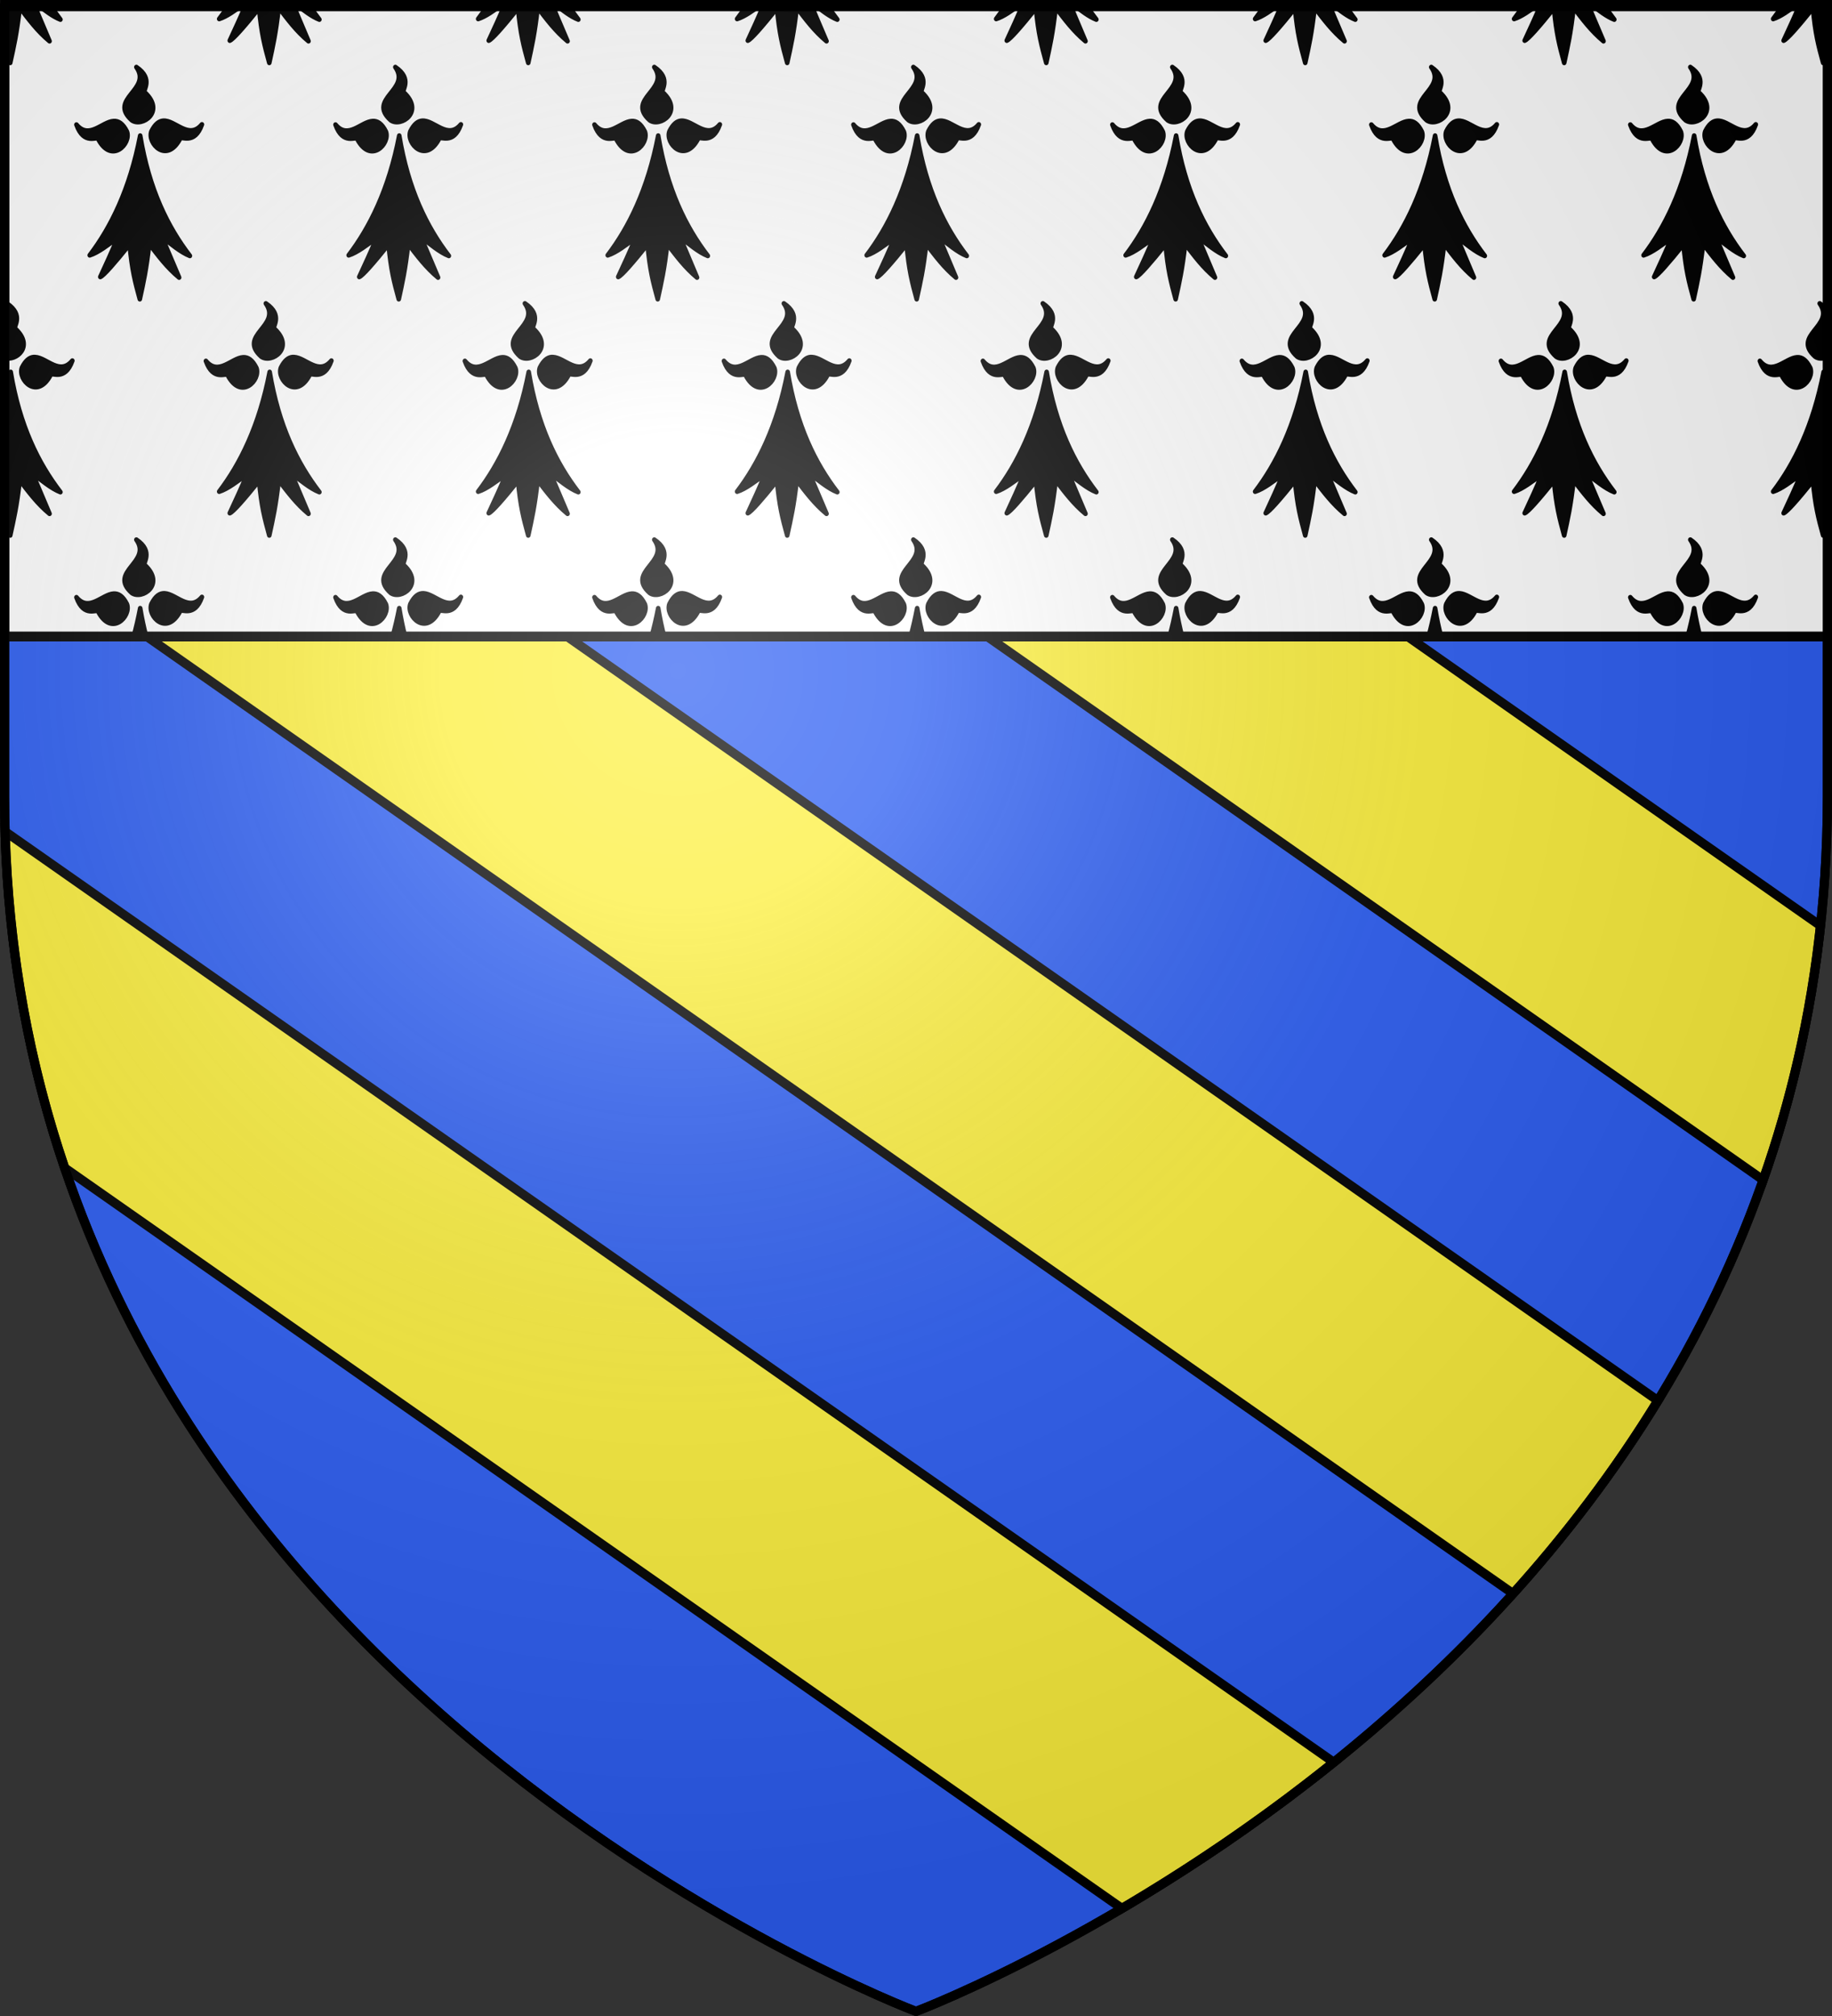 <?xml version="1.0" encoding="UTF-8" standalone="no"?>
<svg
   xmlns:dc="http://purl.org/dc/elements/1.1/"
   xmlns:cc="http://web.resource.org/cc/"
   xmlns:rdf="http://www.w3.org/1999/02/22-rdf-syntax-ns#"
   xmlns:svg="http://www.w3.org/2000/svg"
   xmlns="http://www.w3.org/2000/svg"
   xmlns:xlink="http://www.w3.org/1999/xlink"
   xmlns:sodipodi="http://sodipodi.sourceforge.net/DTD/sodipodi-0.dtd"
   xmlns:inkscape="http://www.inkscape.org/namespaces/inkscape"
   height="660"
   width="600"
   version="1.0"
   id="svg2"
   sodipodi:version="0.32"
   inkscape:version="0.44.1"
   sodipodi:docname="Belflou (11).svg"
   sodipodi:docbase="C:\Documents and Settings\Propriétaire\Mes documents\image blason"
   inkscape:export-filename="/Users/olivier/Desktop/Blason Rouge/Blason_Vide_3D.png"
   inkscape:export-xdpi="144"
   inkscape:export-ydpi="144">
  <rect width="100%" height="100%" fill="#333333" stroke="none"/>
  <sodipodi:namedview
     inkscape:window-height="719"
     inkscape:window-width="1024"
     inkscape:pageshadow="2"
     inkscape:pageopacity="0.0"
     guidetolerance="10.0"
     gridtolerance="10.0"
     objecttolerance="10.0"
     borderopacity="1.0"
     bordercolor="#666666"
     pagecolor="#ffffff"
     id="base"
     showgrid="false"
     height="660px"
     inkscape:zoom="0.8"
     inkscape:cx="299.9999"
     inkscape:cy="329.99972"
     inkscape:window-x="-4"
     inkscape:window-y="-4"
     inkscape:current-layer="layer2" />
  <desc
     id="desc4">Flag of Canton of Valais (Wallis)</desc>
  <defs
     id="defs6">
    <linearGradient
       id="linearGradient2893">
      <stop
         style="stop-color:white;stop-opacity:0.314;"
         offset="0"
         id="stop2895" />
      <stop
         id="stop2897"
         offset="0.19"
         style="stop-color:white;stop-opacity:0.251;" />
      <stop
         style="stop-color:#6b6b6b;stop-opacity:0.125;"
         offset="0.6"
         id="stop2901" />
      <stop
         style="stop-color:black;stop-opacity:0.125;"
         offset="1"
         id="stop2899" />
    </linearGradient>
    <linearGradient
       id="linearGradient2885">
      <stop
         id="stop2887"
         offset="0"
         style="stop-color:white;stop-opacity:1;" />
      <stop
         style="stop-color:white;stop-opacity:1;"
         offset="0.229"
         id="stop2891" />
      <stop
         id="stop2889"
         offset="1"
         style="stop-color:black;stop-opacity:1;" />
    </linearGradient>
    <linearGradient
       id="linearGradient2955">
      <stop
         id="stop2867"
         offset="0"
         style="stop-color:#fd0000;stop-opacity:1;" />
      <stop
         style="stop-color:#e77275;stop-opacity:0.659;"
         offset="0.5"
         id="stop2873" />
      <stop
         style="stop-color:black;stop-opacity:0.323;"
         offset="1"
         id="stop2959" />
    </linearGradient>
    <radialGradient
       inkscape:collect="always"
       xlink:href="#linearGradient2955"
       id="radialGradient2961"
       cx="225.524"
       cy="218.901"
       fx="225.524"
       fy="218.901"
       r="300"
       gradientTransform="matrix(-4.167939e-4,2.183,-1.884,-3.599562e-4,615.597,-289.121)"
       gradientUnits="userSpaceOnUse" />
    <polygon
       id="star"
       transform="scale(53,53)"
       points="0,-1 0.588,0.809 -0.951,-0.309 0.951,-0.309 -0.588,0.809 0,-1 " />
    <clipPath
       id="clip">
      <path
         d="M 0,-200 L 0,600 L 300,600 L 300,-200 L 0,-200 z "
         id="path10" />
    </clipPath>
    <radialGradient
       inkscape:collect="always"
       xlink:href="#linearGradient2955"
       id="radialGradient1911"
       gradientUnits="userSpaceOnUse"
       gradientTransform="matrix(-4.167939e-4,2.183,-1.884,-3.599562e-4,615.597,-289.121)"
       cx="225.524"
       cy="218.901"
       fx="225.524"
       fy="218.901"
       r="300" />
    <radialGradient
       inkscape:collect="always"
       xlink:href="#linearGradient2955"
       id="radialGradient2865"
       gradientUnits="userSpaceOnUse"
       gradientTransform="matrix(0,1.749,-1.593,-1.049767e-7,551.788,-191.29)"
       cx="225.524"
       cy="218.901"
       fx="225.524"
       fy="218.901"
       r="300" />
    <radialGradient
       inkscape:collect="always"
       xlink:href="#linearGradient2955"
       id="radialGradient2871"
       gradientUnits="userSpaceOnUse"
       gradientTransform="matrix(0,1.386,-1.323,-5.741131e-8,-158.082,-109.541)"
       cx="225.524"
       cy="218.901"
       fx="225.524"
       fy="218.901"
       r="300" />
    <radialGradient
       inkscape:collect="always"
       xlink:href="#linearGradient2893"
       id="radialGradient3163"
       gradientUnits="userSpaceOnUse"
       gradientTransform="matrix(1.353,0,0,1.349,-77.629,-85.747)"
       cx="221.445"
       cy="226.331"
       fx="221.445"
       fy="226.331"
       r="300" />
    <radialGradient
       r="300"
       fy="226.331"
       fx="221.445"
       cy="226.331"
       cx="221.445"
       gradientTransform="matrix(1.353,0,0,1.349,-77.629,-85.747)"
       gradientUnits="userSpaceOnUse"
       id="radialGradient2878"
       xlink:href="#linearGradient2893"
       inkscape:collect="always" />
    <radialGradient
       r="300"
       fy="218.901"
       fx="225.524"
       cy="218.901"
       cx="225.524"
       gradientTransform="matrix(0,1.386,-1.323,-5.741131e-8,-158.082,-109.541)"
       gradientUnits="userSpaceOnUse"
       id="radialGradient2876"
       xlink:href="#linearGradient2955"
       inkscape:collect="always" />
    <radialGradient
       r="300"
       fy="218.901"
       fx="225.524"
       cy="218.901"
       cx="225.524"
       gradientTransform="matrix(0,1.749,-1.593,-1.049767e-7,551.788,-191.29)"
       gradientUnits="userSpaceOnUse"
       id="radialGradient2874"
       xlink:href="#linearGradient2955"
       inkscape:collect="always" />
    <radialGradient
       r="300"
       fy="218.901"
       fx="225.524"
       cy="218.901"
       cx="225.524"
       gradientTransform="matrix(-4.167939e-4,2.183,-1.884,-3.599562e-4,615.597,-289.121)"
       gradientUnits="userSpaceOnUse"
       id="radialGradient2872"
       xlink:href="#linearGradient2955"
       inkscape:collect="always" />
    <clipPath
       id="clipPath2868">
      <path
         id="path2870"
         d="M 0,-200 L 0,600 L 300,600 L 300,-200 L 0,-200 z " />
    </clipPath>
    <polygon
       points="0,-1 0.588,0.809 -0.951,-0.309 0.951,-0.309 -0.588,0.809 0,-1 "
       transform="scale(53,53)"
       id="polygon2866" />
    <radialGradient
       gradientUnits="userSpaceOnUse"
       gradientTransform="matrix(-4.167939e-4,2.183,-1.884,-3.599562e-4,615.597,-289.121)"
       r="300"
       fy="218.901"
       fx="225.524"
       cy="218.901"
       cx="225.524"
       id="radialGradient2864"
       xlink:href="#linearGradient2955"
       inkscape:collect="always" />
    <linearGradient
       id="linearGradient2856">
      <stop
         style="stop-color:#fd0000;stop-opacity:1;"
         offset="0"
         id="stop2858" />
      <stop
         id="stop2860"
         offset="0.5"
         style="stop-color:#e77275;stop-opacity:0.659;" />
      <stop
         id="stop2862"
         offset="1"
         style="stop-color:black;stop-opacity:0.323;" />
    </linearGradient>
    <linearGradient
       id="linearGradient2848">
      <stop
         style="stop-color:white;stop-opacity:1;"
         offset="0"
         id="stop2850" />
      <stop
         id="stop2852"
         offset="0.229"
         style="stop-color:white;stop-opacity:1;" />
      <stop
         style="stop-color:black;stop-opacity:1;"
         offset="1"
         id="stop2854" />
    </linearGradient>
    <linearGradient
       id="linearGradient2838">
      <stop
         id="stop2840"
         offset="0"
         style="stop-color:white;stop-opacity:0.314;" />
      <stop
         style="stop-color:white;stop-opacity:0.251;"
         offset="0.19"
         id="stop2842" />
      <stop
         id="stop2844"
         offset="0.6"
         style="stop-color:#6b6b6b;stop-opacity:0.125;" />
      <stop
         id="stop2846"
         offset="1"
         style="stop-color:black;stop-opacity:0.125;" />
    </linearGradient>
  </defs>
  <g
     inkscape:groupmode="layer"
     id="layer3"
     inkscape:label="Fond écu"
     style="display:inline"
     sodipodi:insensitive="true">
    <path
       style="fill:#2b5df2;fill-opacity:1;fill-rule:evenodd;stroke:black;stroke-width:3;stroke-linecap:butt;stroke-linejoin:miter;stroke-miterlimit:4;stroke-dasharray:none;stroke-opacity:1"
       d="M 1.5,208.5 L 1.5,260.719 C 1.5,546.17 300,658.5 300,658.5 C 300,658.5 598.5,546.17 598.5,260.719 L 598.5,208.5 L 1.5,208.5 z "
       id="path2855" />
    <g
       id="g2880"
       transform="matrix(1,0,0,1.05,3.703784e-2,-7.659598e-2)">
      <g
         style="display:inline"
         inkscape:label="Fond écu"
         id="g2882">
        <g
           id="g2942">
          <rect
             style="color:black;fill:white;fill-opacity:1;fill-rule:nonzero;stroke:black;stroke-width:3;stroke-linecap:butt;stroke-linejoin:miter;marker:none;marker-start:none;marker-mid:none;marker-end:none;stroke-miterlimit:4;stroke-dasharray:none;stroke-dashoffset:0;stroke-opacity:1;visibility:visible;display:inline;overflow:visible"
             id="rect2792"
             width="597"
             height="197"
             x="1.5"
             y="1.5" />
          <path
             style="fill:black;fill-opacity:1;fill-rule:evenodd;stroke:black;stroke-width:1.5;stroke-linecap:round;stroke-linejoin:round;stroke-miterlimit:4;stroke-dasharray:none;stroke-opacity:1"
             d="M 1.5,1.5 L 1.5,12.688 C 2.017,15.043 2.601,17.18 3.312,19.656 C 4.541,14.294 5.463,10.587 6.438,2.438 C 9.374,6.082 12.214,9.78 16.188,12.906 L 11.125,1.5 L 1.5,1.5 z M 12.219,1.5 C 14.663,3.287 17.242,5.233 19.75,6.156 C 18.56,4.679 17.401,3.132 16.281,1.5 L 12.219,1.5 z M 75.062,1.5 C 73.982,3.086 72.871,4.568 71.75,5.969 C 74.191,5.237 76.893,3.361 79.562,1.5 L 75.062,1.5 z M 80.5,1.5 C 78.741,5.525 76.977,9.104 75.219,12.719 C 76.349,12.3 79.941,8.387 84.812,2.625 C 85.576,10.547 86.614,14.285 88.156,19.656 C 89.384,14.294 90.275,10.587 91.25,2.438 C 94.187,6.082 97.026,9.78 101,12.906 L 95.938,1.5 L 80.5,1.5 z M 97.031,1.5 C 99.472,3.287 102.054,5.233 104.562,6.156 C 103.372,4.679 102.213,3.132 101.094,1.5 L 97.031,1.5 z M 159.875,1.5 C 158.795,3.084 157.682,4.57 156.562,5.969 C 159.003,5.237 161.705,3.361 164.375,1.5 L 159.875,1.5 z M 165.312,1.5 C 163.554,5.525 161.79,9.104 160.031,12.719 C 161.162,12.3 164.754,8.387 169.625,2.625 C 170.389,10.547 171.426,14.285 172.969,19.656 C 174.197,14.294 175.088,10.587 176.062,2.438 C 178.999,6.082 181.87,9.78 185.844,12.906 L 180.75,1.5 L 165.312,1.5 z M 181.844,1.5 C 184.284,3.287 186.867,5.233 189.375,6.156 C 188.185,4.679 187.025,3.132 185.906,1.5 L 181.844,1.5 z M 244.688,1.5 C 243.607,3.084 242.495,4.57 241.375,5.969 C 243.819,5.236 246.543,3.363 249.219,1.5 L 244.688,1.5 z M 250.125,1.5 C 248.367,5.524 246.633,9.105 244.875,12.719 C 246.005,12.3 249.566,8.387 254.438,2.625 C 255.201,10.547 256.239,14.285 257.781,19.656 C 259.009,14.294 259.932,10.587 260.906,2.438 C 263.843,6.082 266.683,9.78 270.656,12.906 L 265.562,1.5 L 250.125,1.5 z M 266.656,1.5 C 269.1,3.287 271.679,5.233 274.188,6.156 C 272.997,4.679 271.838,3.132 270.719,1.5 L 266.656,1.5 z M 329.531,1.5 C 328.45,3.086 327.34,4.568 326.219,5.969 C 328.662,5.236 331.359,3.363 334.031,1.5 L 329.531,1.5 z M 334.938,1.5 C 333.179,5.524 331.446,9.105 329.688,12.719 C 330.818,12.3 334.379,8.387 339.25,2.625 C 340.014,10.547 341.082,14.285 342.625,19.656 C 343.853,14.294 344.744,10.587 345.719,2.438 C 348.656,6.082 351.495,9.78 355.469,12.906 L 350.406,1.5 L 334.938,1.5 z M 351.5,1.5 C 353.941,3.287 356.523,5.233 359.031,6.156 C 357.841,4.679 356.651,3.132 355.531,1.5 L 351.5,1.5 z M 414.344,1.5 C 413.262,3.086 412.152,4.568 411.031,5.969 C 413.475,5.236 416.171,3.363 418.844,1.5 L 414.344,1.5 z M 419.75,1.5 C 417.992,5.524 416.258,9.105 414.5,12.719 C 415.63,12.3 419.222,8.387 424.094,2.625 C 424.857,10.547 425.895,14.285 427.438,19.656 C 428.666,14.294 429.557,10.587 430.531,2.438 C 433.468,6.082 436.339,9.78 440.312,12.906 L 435.219,1.5 L 419.75,1.5 z M 436.312,1.5 C 438.753,3.287 441.336,5.233 443.844,6.156 C 442.653,4.679 441.494,3.132 440.375,1.5 L 436.312,1.5 z M 499.156,1.5 C 498.075,3.086 496.965,4.568 495.844,5.969 C 498.285,5.237 500.984,3.361 503.656,1.5 L 499.156,1.5 z M 504.594,1.5 C 502.836,5.524 501.071,9.105 499.312,12.719 C 500.443,12.3 504.035,8.387 508.906,2.625 C 509.67,10.547 510.707,14.285 512.25,19.656 C 513.478,14.294 514.369,10.587 515.344,2.438 C 518.281,6.082 521.151,9.78 525.125,12.906 L 520.031,1.5 L 504.594,1.5 z M 521.125,1.5 C 523.569,3.287 526.148,5.233 528.656,6.156 C 527.466,4.679 526.307,3.132 525.188,1.5 L 521.125,1.5 z M 584,1.5 C 582.919,3.086 581.808,4.568 580.688,5.969 C 583.128,5.237 585.799,3.361 588.469,1.5 L 584,1.5 z M 589.406,1.5 C 587.648,5.524 585.883,9.105 584.125,12.719 C 585.255,12.3 588.847,8.387 593.719,2.625 C 594.483,10.547 595.52,14.285 597.062,19.656 C 597.59,17.355 598.06,15.329 598.5,13.156 L 598.5,1.5 L 589.406,1.5 z M 44.625,21 C 49.828,28.059 35.281,30.881 43.125,37.562 C 46.47,39.831 54.24,34.911 47.375,28.875 C 46.488,28.358 50.505,24.786 44.625,21 z M 129.438,21 C 134.64,28.059 120.094,30.881 127.938,37.562 C 131.283,39.831 139.053,34.911 132.188,28.875 C 131.301,28.358 135.318,24.786 129.438,21 z M 214.25,21 C 219.453,28.059 204.906,30.881 212.75,37.562 C 216.095,39.831 223.896,34.911 217.031,28.875 C 216.144,28.358 220.13,24.786 214.25,21 z M 299.094,21 C 304.297,28.059 289.719,30.881 297.562,37.562 C 300.908,39.831 308.709,34.911 301.844,28.875 C 300.957,28.358 304.974,24.786 299.094,21 z M 383.906,21 C 389.109,28.059 374.562,30.881 382.406,37.562 C 385.752,39.831 393.521,34.911 386.656,28.875 C 385.769,28.358 389.786,24.786 383.906,21 z M 468.719,21 C 473.922,28.059 459.375,30.881 467.219,37.562 C 470.564,39.831 478.365,34.911 471.5,28.875 C 470.613,28.358 474.599,24.786 468.719,21 z M 553.562,21 C 558.765,28.059 544.187,30.881 552.031,37.562 C 555.376,39.831 563.178,34.911 556.312,28.875 C 555.425,28.358 559.443,24.786 553.562,21 z M 53.375,37.75 C 52.051,37.861 50.765,38.722 49.562,41 C 48.078,44.759 54.574,51.296 58.969,43.281 C 59.28,42.303 63.681,45.438 66.094,38.875 C 61.777,43.837 57.347,37.416 53.375,37.75 z M 138.188,37.75 C 136.863,37.861 135.578,38.722 134.375,41 C 132.89,44.759 139.418,51.296 143.812,43.281 C 144.123,42.303 148.493,45.438 150.906,38.875 C 146.589,43.837 142.16,37.416 138.188,37.75 z M 223,37.75 C 221.676,37.861 220.422,38.722 219.219,41 C 217.734,44.759 224.23,51.296 228.625,43.281 C 228.936,42.303 233.306,45.438 235.719,38.875 C 231.402,43.837 226.972,37.416 223,37.75 z M 307.812,37.75 C 306.488,37.861 305.234,38.722 304.031,41 C 302.546,44.759 309.043,51.296 313.438,43.281 C 313.748,42.303 318.118,45.438 320.531,38.875 C 316.214,43.837 311.785,37.416 307.812,37.75 z M 392.656,37.75 C 391.332,37.861 390.047,38.722 388.844,41 C 387.359,44.759 393.855,51.296 398.25,43.281 C 398.561,42.303 402.931,45.438 405.344,38.875 C 401.027,43.837 396.629,37.416 392.656,37.75 z M 477.469,37.75 C 476.145,37.861 474.859,38.722 473.656,41 C 472.171,44.759 478.699,51.296 483.094,43.281 C 483.405,42.303 487.775,45.438 490.188,38.875 C 485.87,43.837 481.441,37.416 477.469,37.75 z M 562.281,37.75 C 560.957,37.861 559.672,38.722 558.469,41 C 556.984,44.759 563.512,51.296 567.906,43.281 C 568.217,42.303 572.587,45.438 575,38.875 C 570.683,43.837 566.254,37.416 562.281,37.75 z M 37.219,37.844 C 33.377,38.032 29.137,43.693 25,38.938 C 27.413,45.5 31.783,42.397 32.094,43.375 C 36.488,51.389 43.016,44.852 41.531,41.094 C 40.178,38.532 38.722,37.77 37.219,37.844 z M 122.031,37.844 C 118.189,38.032 113.981,43.693 109.844,38.938 C 112.257,45.5 116.627,42.397 116.938,43.375 C 121.332,51.389 127.829,44.852 126.344,41.094 C 124.991,38.532 123.535,37.77 122.031,37.844 z M 206.875,37.844 C 203.033,38.032 198.793,43.693 194.656,38.938 C 197.069,45.5 201.439,42.397 201.75,43.375 C 206.145,51.389 212.641,44.852 211.156,41.094 C 209.803,38.532 208.378,37.77 206.875,37.844 z M 291.688,37.844 C 287.846,38.032 283.606,43.693 279.469,38.938 C 281.882,45.5 286.252,42.397 286.562,43.375 C 290.957,51.389 297.454,44.852 295.969,41.094 C 294.616,38.532 293.191,37.77 291.688,37.844 z M 376.5,37.844 C 372.658,38.032 368.418,43.693 364.281,38.938 C 366.694,45.5 371.095,42.397 371.406,43.375 C 375.801,51.389 382.266,44.852 380.781,41.094 C 379.428,38.532 378.003,37.77 376.5,37.844 z M 461.344,37.844 C 457.502,38.032 453.231,43.693 449.094,38.938 C 451.507,45.5 455.908,42.397 456.219,43.375 C 460.613,51.389 467.11,44.852 465.625,41.094 C 464.272,38.532 462.847,37.77 461.344,37.844 z M 546.156,37.844 C 542.314,38.032 538.043,43.693 533.906,38.938 C 536.319,45.5 540.72,42.397 541.031,43.375 C 545.426,51.389 551.922,44.852 550.438,41.094 C 549.084,38.532 547.66,37.77 546.156,37.844 z M 45.875,42.375 C 42.492,59.191 36.195,71.097 29.344,79.656 C 32.192,78.802 35.373,76.375 38.469,74.25 C 36.576,78.66 34.706,82.515 32.812,86.406 C 33.943,85.987 37.535,82.043 42.406,76.281 C 43.17,84.203 44.207,87.972 45.75,93.344 C 46.978,87.981 47.869,84.275 48.844,76.125 C 51.781,79.769 54.651,83.468 58.625,86.594 L 53.031,74.031 C 55.912,76.046 59.101,78.72 62.156,79.844 C 54.913,70.857 48.799,59.193 45.875,42.375 z M 130.719,42.375 C 127.336,59.191 121.008,71.097 114.156,79.656 C 117.004,78.802 120.217,76.375 123.312,74.25 C 121.419,78.66 119.518,82.515 117.625,86.406 C 118.755,85.987 122.347,82.043 127.219,76.281 C 127.982,84.203 129.02,87.972 130.562,93.344 C 131.791,87.981 132.682,84.275 133.656,76.125 C 136.593,79.769 139.464,83.468 143.438,86.594 L 137.844,74.031 C 140.724,76.046 143.914,78.72 146.969,79.844 C 139.726,70.857 133.643,59.193 130.719,42.375 z M 215.531,42.375 C 212.148,59.191 205.851,71.097 199,79.656 C 201.848,78.802 205.029,76.375 208.125,74.25 C 206.232,78.66 204.331,82.515 202.438,86.406 C 203.568,85.987 207.16,82.043 212.031,76.281 C 212.795,84.203 213.832,87.972 215.375,93.344 C 216.603,87.981 217.525,84.275 218.5,76.125 C 221.437,79.769 224.276,83.468 228.25,86.594 L 222.688,74.031 C 225.568,76.046 228.726,78.72 231.781,79.844 C 224.538,70.857 218.456,59.193 215.531,42.375 z M 300.344,42.375 C 296.961,59.191 290.664,71.097 283.812,79.656 C 286.661,78.802 289.842,76.375 292.938,74.25 C 291.044,78.66 289.143,82.515 287.25,86.406 C 288.38,85.987 292.004,82.043 296.875,76.281 C 297.639,84.203 298.645,87.972 300.188,93.344 C 301.416,87.981 302.338,84.275 303.312,76.125 C 306.249,79.769 309.089,83.468 313.062,86.594 L 307.5,74.031 C 310.381,76.046 313.539,78.72 316.594,79.844 C 309.351,70.857 303.268,59.193 300.344,42.375 z M 385.156,42.375 C 381.773,59.191 375.476,71.097 368.625,79.656 C 371.473,78.802 374.686,76.375 377.781,74.25 C 375.888,78.66 373.987,82.515 372.094,86.406 C 373.224,85.987 376.816,82.043 381.688,76.281 C 382.451,84.203 383.457,87.972 385,93.344 C 386.228,87.981 387.15,84.275 388.125,76.125 C 391.062,79.769 393.901,83.468 397.875,86.594 L 392.312,74.031 C 395.193,76.046 398.383,78.72 401.438,79.844 C 394.195,70.857 388.081,59.193 385.156,42.375 z M 469.969,42.375 C 466.586,59.191 460.289,71.097 453.438,79.656 C 456.286,78.802 459.498,76.375 462.594,74.25 C 460.701,78.66 458.799,82.515 456.906,86.406 C 458.036,85.987 461.629,82.043 466.5,76.281 C 467.264,84.203 468.301,87.972 469.844,93.344 C 471.072,87.981 471.963,84.275 472.938,76.125 C 475.874,79.769 478.714,83.468 482.688,86.594 L 477.125,74.031 C 480.006,76.046 483.195,78.72 486.25,79.844 C 479.007,70.857 472.893,59.193 469.969,42.375 z M 554.812,42.375 C 551.429,59.191 545.101,71.097 538.25,79.656 C 541.098,78.802 544.311,76.375 547.406,74.25 C 545.513,78.66 543.612,82.515 541.719,86.406 C 542.849,85.987 546.441,82.043 551.312,76.281 C 552.076,84.203 553.114,87.972 554.656,93.344 C 555.884,87.981 556.775,84.275 557.75,76.125 C 560.687,79.769 563.558,83.468 567.531,86.594 L 561.938,74.031 C 564.818,76.046 568.008,78.72 571.062,79.844 C 563.82,70.857 557.737,59.193 554.812,42.375 z M 2.219,94.688 C 4.375,97.613 3.129,99.793 1.5,101.844 L 1.5,111.625 C 5.106,112.786 11.333,108.158 4.969,102.562 C 4.082,102.046 8.099,98.473 2.219,94.688 z M 87.031,94.688 C 92.234,101.747 77.687,104.569 85.531,111.25 C 88.876,113.519 96.678,108.598 89.812,102.562 C 88.926,102.046 92.912,98.473 87.031,94.688 z M 171.875,94.688 C 177.078,101.747 162.5,104.569 170.344,111.25 C 173.689,113.519 181.49,108.598 174.625,102.562 C 173.738,102.046 177.755,98.473 171.875,94.688 z M 256.688,94.688 C 261.89,101.747 247.312,104.569 255.156,111.25 C 258.502,113.519 266.303,108.598 259.438,102.562 C 258.551,102.046 262.568,98.473 256.688,94.688 z M 341.5,94.688 C 346.703,101.747 332.156,104.569 340,111.25 C 343.345,113.519 351.115,108.598 344.25,102.562 C 343.363,102.046 347.38,98.473 341.5,94.688 z M 426.312,94.688 C 431.515,101.747 416.969,104.569 424.812,111.25 C 428.158,113.519 435.927,108.598 429.062,102.562 C 428.175,102.046 432.193,98.473 426.312,94.688 z M 511.125,94.688 C 516.328,101.747 501.781,104.569 509.625,111.25 C 512.97,113.519 520.74,108.598 513.875,102.562 C 512.988,102.046 517.005,98.473 511.125,94.688 z M 595.938,94.688 C 601.14,101.747 586.594,104.569 594.438,111.25 C 595.535,111.994 597.12,111.964 598.5,111.375 L 598.5,97.031 C 598.002,96.269 597.192,95.495 595.938,94.688 z M 10.906,111.438 C 9.605,111.572 8.34,112.446 7.156,114.688 C 5.671,118.446 12.168,124.952 16.562,116.938 C 16.873,115.959 21.243,119.094 23.656,112.531 C 19.519,117.286 15.311,111.625 11.469,111.438 C 11.281,111.428 11.092,111.418 10.906,111.438 z M 95.719,111.438 C 94.417,111.572 93.153,112.446 91.969,114.688 C 90.484,118.446 97.012,124.952 101.406,116.938 C 101.717,115.959 106.087,119.094 108.5,112.531 C 104.363,117.286 100.123,111.625 96.281,111.438 C 96.093,111.428 95.905,111.418 95.719,111.438 z M 180.531,111.438 C 179.227,111.572 177.965,112.446 176.781,114.688 C 175.296,118.446 181.824,124.952 186.219,116.938 C 186.53,115.959 190.9,119.094 193.312,112.531 C 189.175,117.286 184.936,111.625 181.094,111.438 C 180.906,111.428 180.718,111.418 180.531,111.438 z M 265.344,111.438 C 264.042,111.572 262.809,112.446 261.625,114.688 C 260.14,118.446 266.637,124.952 271.031,116.938 C 271.342,115.959 275.712,119.094 278.125,112.531 C 273.988,117.286 269.748,111.625 265.906,111.438 C 265.718,111.428 265.53,111.418 265.344,111.438 z M 350.156,111.438 C 348.855,111.572 347.622,112.446 346.438,114.688 C 344.953,118.446 351.449,124.952 355.844,116.938 C 356.155,115.959 360.525,119.094 362.938,112.531 C 358.8,117.286 354.561,111.625 350.719,111.438 C 350.531,111.428 350.342,111.418 350.156,111.438 z M 435,111.438 C 433.696,111.572 432.434,112.446 431.25,114.688 C 429.765,118.446 436.262,124.952 440.656,116.938 C 440.967,115.959 445.368,119.094 447.781,112.531 C 443.644,117.286 439.404,111.625 435.562,111.438 C 435.375,111.428 435.186,111.418 435,111.438 z M 519.812,111.438 C 518.511,111.572 517.246,112.446 516.062,114.688 C 514.578,118.446 521.105,124.952 525.5,116.938 C 525.811,115.959 530.181,119.094 532.594,112.531 C 528.457,117.286 524.217,111.625 520.375,111.438 C 520.187,111.428 519.998,111.418 519.812,111.438 z M 79.625,111.5 C 75.783,111.688 71.543,117.38 67.406,112.625 C 69.819,119.188 74.22,116.053 74.531,117.031 C 78.926,125.046 85.422,118.54 83.938,114.781 C 82.584,112.219 81.128,111.427 79.625,111.5 z M 164.469,111.5 C 160.627,111.688 156.356,117.38 152.219,112.625 C 154.632,119.188 159.033,116.053 159.344,117.031 C 163.738,125.046 170.235,118.54 168.75,114.781 C 167.397,112.219 165.972,111.427 164.469,111.5 z M 249.281,111.5 C 245.439,111.688 241.2,117.38 237.062,112.625 C 239.475,119.188 243.845,116.053 244.156,117.031 C 248.551,125.046 255.047,118.54 253.562,114.781 C 252.209,112.219 250.785,111.427 249.281,111.5 z M 334.094,111.5 C 330.252,111.688 326.012,117.38 321.875,112.625 C 324.288,119.188 328.658,116.053 328.969,117.031 C 333.363,125.046 339.891,118.54 338.406,114.781 C 337.053,112.219 335.597,111.427 334.094,111.5 z M 418.906,111.5 C 415.064,111.688 410.825,117.38 406.688,112.625 C 409.1,119.188 413.47,116.053 413.781,117.031 C 418.176,125.046 424.704,118.54 423.219,114.781 C 421.866,112.219 420.41,111.427 418.906,111.5 z M 503.719,111.5 C 499.877,111.688 495.668,117.38 491.531,112.625 C 493.944,119.188 498.314,116.053 498.625,117.031 C 503.02,125.046 509.516,118.54 508.031,114.781 C 506.678,112.219 505.222,111.427 503.719,111.5 z M 588.562,111.5 C 584.721,111.688 580.481,117.38 576.344,112.625 C 578.757,119.188 583.127,116.053 583.438,117.031 C 587.832,125.046 594.329,118.54 592.844,114.781 C 591.491,112.219 590.066,111.427 588.562,111.5 z M 3.469,116.062 C 2.894,118.919 2.232,121.607 1.5,124.188 L 1.5,160.031 C 2.017,162.384 2.601,164.523 3.312,167 C 4.541,161.637 5.463,157.962 6.438,149.812 C 9.374,153.457 12.214,157.124 16.188,160.25 L 10.625,147.719 C 13.506,149.733 16.695,152.376 19.75,153.5 C 12.507,144.513 6.393,132.88 3.469,116.062 z M 88.281,116.062 C 84.898,132.879 78.601,144.784 71.75,153.344 C 74.598,152.489 77.811,150.063 80.906,147.938 C 79.013,152.347 77.112,156.171 75.219,160.062 C 76.349,159.643 79.941,155.731 84.812,149.969 C 85.576,157.89 86.614,161.629 88.156,167 C 89.384,161.637 90.275,157.962 91.25,149.812 C 94.187,153.457 97.026,157.124 101,160.25 L 95.438,147.719 C 98.318,149.733 101.508,152.376 104.562,153.5 C 97.32,144.513 91.206,132.88 88.281,116.062 z M 173.125,116.062 C 169.742,132.879 163.414,144.784 156.562,153.344 C 159.411,152.489 162.623,150.063 165.719,147.938 C 163.826,152.347 161.924,156.171 160.031,160.062 C 161.162,159.643 164.754,155.731 169.625,149.969 C 170.389,157.89 171.426,161.629 172.969,167 C 174.197,161.637 175.088,157.962 176.062,149.812 C 178.999,153.457 181.87,157.124 185.844,160.25 L 180.25,147.719 C 183.131,149.733 186.32,152.376 189.375,153.5 C 182.132,144.513 176.049,132.88 173.125,116.062 z M 257.938,116.062 C 254.554,132.879 248.226,144.784 241.375,153.344 C 244.223,152.489 247.436,150.063 250.531,147.938 C 248.638,152.347 246.768,156.171 244.875,160.062 C 246.005,159.643 249.566,155.731 254.438,149.969 C 255.201,157.89 256.239,161.629 257.781,167 C 259.009,161.637 259.932,157.962 260.906,149.812 C 263.843,153.457 266.683,157.124 270.656,160.25 L 265.062,147.719 C 267.943,149.733 271.133,152.376 274.188,153.5 C 266.945,144.513 260.862,132.88 257.938,116.062 z M 342.75,116.062 C 339.367,132.879 333.07,144.784 326.219,153.344 C 329.067,152.489 332.248,150.063 335.344,147.938 C 333.451,152.347 331.581,156.171 329.688,160.062 C 330.818,159.643 334.379,155.731 339.25,149.969 C 340.014,157.89 341.082,161.629 342.625,167 C 343.853,161.637 344.744,157.962 345.719,149.812 C 348.656,153.457 351.495,157.124 355.469,160.25 L 349.906,147.719 C 352.787,149.733 355.976,152.376 359.031,153.5 C 351.788,144.513 345.674,132.88 342.75,116.062 z M 427.594,116.062 C 424.211,132.879 417.883,144.784 411.031,153.344 C 413.879,152.489 417.061,150.063 420.156,147.938 C 418.263,152.347 416.393,156.171 414.5,160.062 C 415.63,159.643 419.222,155.731 424.094,149.969 C 424.857,157.89 425.895,161.629 427.438,167 C 428.666,161.637 429.557,157.962 430.531,149.812 C 433.468,153.457 436.339,157.124 440.312,160.25 L 434.719,147.719 C 437.599,149.733 440.789,152.376 443.844,153.5 C 436.601,144.513 430.518,132.88 427.594,116.062 z M 512.406,116.062 C 509.023,132.879 502.695,144.784 495.844,153.344 C 498.692,152.489 501.904,150.063 505,147.938 C 503.107,152.347 501.206,156.171 499.312,160.062 C 500.443,159.643 504.035,155.731 508.906,149.969 C 509.67,157.89 510.707,161.629 512.25,167 C 513.478,161.637 514.369,157.962 515.344,149.812 C 518.281,153.457 521.151,157.124 525.125,160.25 L 519.531,147.719 C 522.412,149.733 525.601,152.376 528.656,153.5 C 521.413,144.513 515.331,132.88 512.406,116.062 z M 597.219,116.062 C 593.836,132.879 587.539,144.784 580.688,153.344 C 583.535,152.489 586.717,150.063 589.812,147.938 C 587.919,152.347 586.018,156.171 584.125,160.062 C 585.255,159.643 588.847,155.731 593.719,149.969 C 594.483,157.89 595.52,161.629 597.062,167 C 597.59,164.698 598.06,162.672 598.5,160.5 L 598.5,122.375 C 598.015,120.352 597.6,118.256 597.219,116.062 z M 44.625,168.344 C 49.828,175.403 35.281,178.256 43.125,184.938 C 46.47,187.206 54.24,182.286 47.375,176.25 C 46.488,175.733 50.505,172.13 44.625,168.344 z M 129.438,168.344 C 134.64,175.403 120.094,178.256 127.938,184.938 C 131.283,187.206 139.053,182.286 132.188,176.25 C 131.301,175.733 135.318,172.13 129.438,168.344 z M 214.25,168.344 C 219.453,175.403 204.906,178.256 212.75,184.938 C 216.095,187.206 223.896,182.286 217.031,176.25 C 216.144,175.733 220.13,172.13 214.25,168.344 z M 299.094,168.344 C 304.297,175.403 289.719,178.256 297.562,184.938 C 300.908,187.206 308.709,182.286 301.844,176.25 C 300.957,175.733 304.974,172.13 299.094,168.344 z M 383.906,168.344 C 389.109,175.403 374.562,178.256 382.406,184.938 C 385.752,187.206 393.521,182.286 386.656,176.25 C 385.769,175.733 389.786,172.13 383.906,168.344 z M 468.719,168.344 C 473.922,175.403 459.375,178.256 467.219,184.938 C 470.564,187.206 478.365,182.286 471.5,176.25 C 470.613,175.733 474.599,172.13 468.719,168.344 z M 553.562,168.344 C 558.765,175.403 544.187,178.256 552.031,184.938 C 555.376,187.206 563.178,182.286 556.312,176.25 C 555.425,175.733 559.443,172.13 553.562,168.344 z M 53.875,185.094 C 52.372,185.02 50.916,185.813 49.562,188.375 C 48.078,192.134 54.574,198.639 58.969,190.625 C 59.28,189.647 63.681,192.782 66.094,186.219 C 61.957,190.974 57.717,185.282 53.875,185.094 z M 138.688,185.094 C 137.184,185.02 135.728,185.813 134.375,188.375 C 132.89,192.134 139.418,198.639 143.812,190.625 C 144.123,189.647 148.493,192.782 150.906,186.219 C 146.769,190.974 142.529,185.282 138.688,185.094 z M 223.5,185.094 C 221.997,185.02 220.572,185.813 219.219,188.375 C 217.734,192.134 224.23,198.639 228.625,190.625 C 228.936,189.647 233.306,192.782 235.719,186.219 C 231.582,190.974 227.342,185.282 223.5,185.094 z M 308.344,185.094 C 306.84,185.02 305.384,185.813 304.031,188.375 C 302.546,192.134 309.043,198.639 313.438,190.625 C 313.748,189.647 318.118,192.782 320.531,186.219 C 316.394,190.974 312.186,185.282 308.344,185.094 z M 393.156,185.094 C 391.653,185.02 390.197,185.813 388.844,188.375 C 387.359,192.134 393.855,198.639 398.25,190.625 C 398.561,189.647 402.931,192.782 405.344,186.219 C 401.207,190.974 396.998,185.282 393.156,185.094 z M 477.969,185.094 C 476.465,185.02 475.009,185.813 473.656,188.375 C 472.171,192.134 478.699,198.639 483.094,190.625 C 483.405,189.647 487.775,192.782 490.188,186.219 C 486.05,190.974 481.811,185.282 477.969,185.094 z M 562.781,185.094 C 561.278,185.02 559.822,185.813 558.469,188.375 C 556.984,192.134 563.512,198.639 567.906,190.625 C 568.217,189.647 572.587,192.782 575,186.219 C 570.863,190.974 566.623,185.282 562.781,185.094 z M 37.219,185.188 C 33.377,185.375 29.137,191.068 25,186.312 C 27.413,192.875 31.783,189.741 32.094,190.719 C 36.488,198.733 43.016,192.196 41.531,188.438 C 40.178,185.875 38.722,185.114 37.219,185.188 z M 122.031,185.188 C 118.189,185.375 113.981,191.068 109.844,186.312 C 112.257,192.875 116.627,189.741 116.938,190.719 C 121.332,198.733 127.829,192.196 126.344,188.438 C 124.991,185.875 123.535,185.114 122.031,185.188 z M 206.875,185.188 C 203.033,185.375 198.793,191.068 194.656,186.312 C 197.069,192.875 201.439,189.741 201.75,190.719 C 206.145,198.733 212.641,192.196 211.156,188.438 C 209.803,185.875 208.378,185.114 206.875,185.188 z M 291.688,185.188 C 287.846,185.375 283.606,191.068 279.469,186.312 C 281.882,192.875 286.252,189.741 286.562,190.719 C 290.957,198.733 297.454,192.196 295.969,188.438 C 294.616,185.875 293.191,185.114 291.688,185.188 z M 376.5,185.188 C 372.658,185.375 368.418,191.068 364.281,186.312 C 366.694,192.875 371.095,189.741 371.406,190.719 C 375.801,198.733 382.266,192.196 380.781,188.438 C 379.428,185.875 378.003,185.114 376.5,185.188 z M 461.344,185.188 C 457.502,185.375 453.231,191.068 449.094,186.312 C 451.507,192.875 455.908,189.741 456.219,190.719 C 460.613,198.733 467.11,192.196 465.625,188.438 C 464.272,185.875 462.847,185.114 461.344,185.188 z M 546.156,185.188 C 542.314,185.375 538.043,191.068 533.906,186.312 C 536.319,192.875 540.72,189.741 541.031,190.719 C 545.426,198.733 551.922,192.196 550.438,188.438 C 549.084,185.875 547.66,185.114 546.156,185.188 z M 45.875,189.719 C 45.255,192.802 44.553,195.737 43.75,198.5 L 47.812,198.5 C 47.072,195.738 46.413,192.815 45.875,189.719 z M 130.719,189.719 C 130.098,192.802 129.365,195.737 128.562,198.5 L 132.625,198.5 C 131.884,195.738 131.257,192.815 130.719,189.719 z M 215.531,189.719 C 214.911,192.802 214.177,195.737 213.375,198.5 L 217.469,198.5 C 216.728,195.738 216.07,192.815 215.531,189.719 z M 300.344,189.719 C 299.723,192.802 299.021,195.737 298.219,198.5 L 302.281,198.5 C 301.541,195.738 300.882,192.815 300.344,189.719 z M 385.156,189.719 C 384.536,192.802 383.834,195.737 383.031,198.5 L 387.094,198.5 C 386.353,195.738 385.695,192.815 385.156,189.719 z M 469.969,189.719 C 469.348,192.802 468.646,195.737 467.844,198.5 L 471.906,198.5 C 471.165,195.738 470.507,192.815 469.969,189.719 z M 554.812,189.719 C 554.192,192.802 553.49,195.737 552.688,198.5 L 556.75,198.5 C 556.01,195.738 555.351,192.815 554.812,189.719 z "
             id="path1883" />
        </g>
      </g>
      <g
         inkscape:label="Meubles"
         id="g2887" />
      <g
         inkscape:label="Reflet final"
         id="g2889" />
      <g
         inkscape:label="Contour final"
         id="g2891" />
    </g>
  </g>
  <g
     inkscape:groupmode="layer"
     id="layer4"
     inkscape:label="Meubles"
     sodipodi:insensitive="true">
    <path
       style="opacity:1;color:black;fill:#fcef3c;fill-opacity:1;fill-rule:nonzero;stroke:black;stroke-width:3;stroke-linecap:butt;stroke-linejoin:miter;marker:none;marker-start:none;marker-mid:none;marker-end:none;stroke-miterlimit:4;stroke-dasharray:none;stroke-dashoffset:0;stroke-opacity:1;visibility:visible;display:inline;overflow:visible"
       d="M 48.25,208.5 L 495.531,521.719 C 512.581,502.821 528.726,481.791 542.969,458.531 L 185.906,208.5 L 48.25,208.5 z M 323.5,208.5 L 577.438,386.312 C 586.476,360.615 593,332.89 596.219,303.062 L 461.188,208.5 L 323.5,208.5 z M 1.688,272.25 C 2.832,312.416 9.904,349.052 21.188,382.344 L 367.438,624.781 C 388.347,612.467 412.354,596.604 436.812,576.938 L 1.688,272.25 z "
       id="rect3767" />
  </g>
  <g
     inkscape:groupmode="layer"
     id="layer2"
     inkscape:label="Reflet final">
    <path
       sodipodi:nodetypes="cccccc"
       d="M 300,658.5 C 300,658.5 598.5,546.18 598.5,260.728 C 598.5,-24.723 598.5,2.176 598.5,2.176 L 1.5,2.176 L 1.5,260.728 C 1.5,546.18 300,658.5 300,658.5 z "
       style="opacity:1;fill:url(#radialGradient3163);fill-opacity:1;fill-rule:evenodd;stroke:none;stroke-width:1px;stroke-linecap:butt;stroke-linejoin:miter;stroke-opacity:1"
       id="path2875"
       inkscape:export-xdpi="144"
       inkscape:export-ydpi="144" />
  </g>
  <g
     inkscape:groupmode="layer"
     id="layer1"
     inkscape:label="Contour final"
     sodipodi:insensitive="true">
    <path
       sodipodi:nodetypes="cccccc"
       d="M 300,658.5 C 300,658.5 1.5,546.18 1.5,260.728 C 1.5,-24.723 1.5,2.176 1.5,2.176 L 598.5,2.176 L 598.5,260.728 C 598.5,546.18 300,658.5 300,658.5 z "
       style="opacity:1;fill:none;fill-opacity:1;fill-rule:evenodd;stroke:#000000;stroke-width:3;stroke-linecap:butt;stroke-linejoin:miter;stroke-miterlimit:4;stroke-dasharray:none;stroke-opacity:1"
       id="path1411"
       inkscape:export-xdpi="144"
       inkscape:export-ydpi="144" />
  </g>
</svg>
